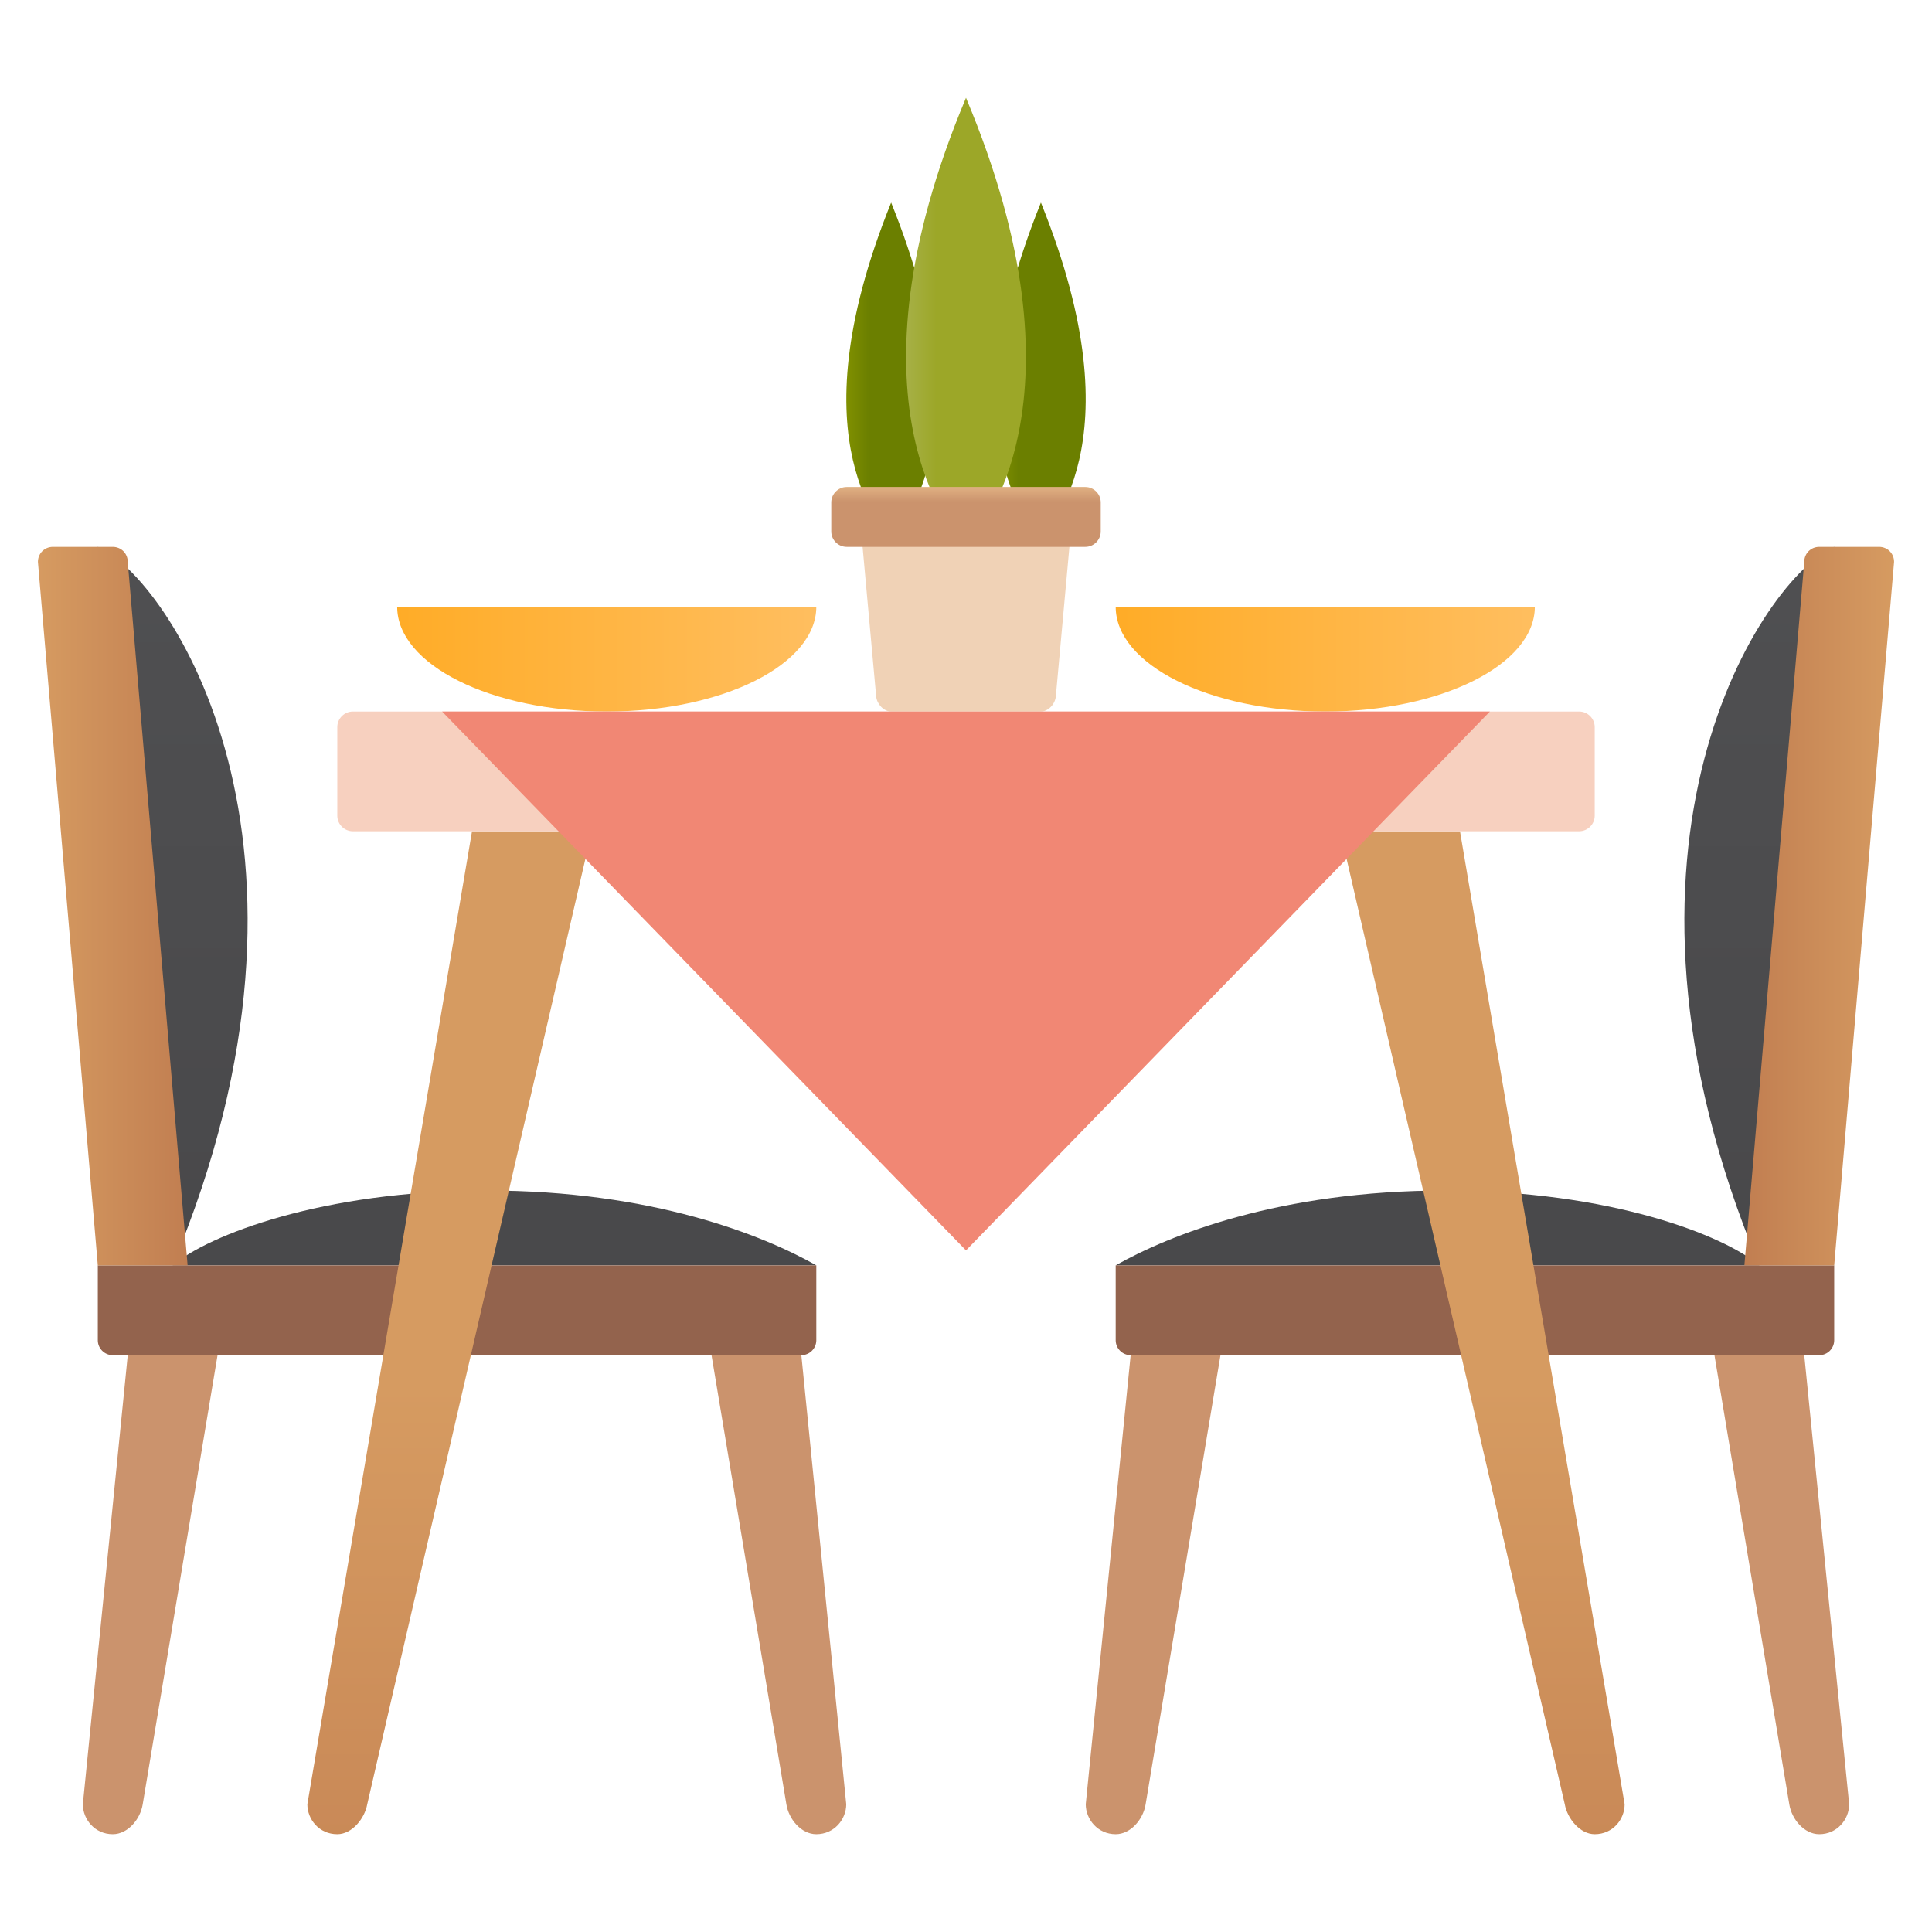 <svg width="121" height="121" viewBox="0 0 121 121" fill="none" xmlns="http://www.w3.org/2000/svg">
<g id="table 1">
<g id="Group">
<g id="Group_2">
<path id="Vector" d="M90.498 74.562C100.854 74.562 107.982 77.374 110.188 79.248C110.188 79.248 69.875 79.246 69.875 79.248C73.184 77.374 80.142 74.562 90.498 74.562Z" fill="url(#paint0_linear_454_12113)"/>
<path id="Vector_2" d="M114.875 34.25C110.457 36.148 99.144 52.839 110.188 79.25L114.875 34.25Z" fill="url(#paint1_linear_454_12113)"/>
<path id="Vector_3" d="M70.811 84.875H113.939C114.454 84.875 114.875 84.454 114.875 83.939V79.25H69.875V83.939C69.875 84.454 70.296 84.875 70.811 84.875Z" fill="url(#paint2_linear_454_12113)"/>
<path id="Vector_4" d="M109.25 79.25H114.875L118.625 35.188C118.625 34.663 118.212 34.25 117.688 34.25H113.938C113.413 34.25 113 34.663 113 35.188L109.25 79.25Z" fill="url(#paint3_linear_454_12113)"/>
<path id="Vector_5" d="M113 84.875L115.812 113C115.812 113.938 115.068 114.875 113.938 114.875C112.992 114.875 112.209 113.934 112.062 113L107.375 84.875H113Z" fill="url(#paint4_linear_454_12113)"/>
<path id="Vector_6" d="M70.812 84.875L68 113C68 113.938 68.744 114.875 69.875 114.875C70.821 114.875 71.604 113.934 71.75 113L76.438 84.875H70.812Z" fill="url(#paint5_linear_454_12113)"/>
</g>
<path id="Vector_7" d="M65.192 12.688C58.957 28.13 65.031 33.053 65.187 34.25C65.344 33.053 71.427 28.13 65.192 12.688Z" fill="url(#paint6_linear_454_12113)"/>
<path id="Vector_8" d="M55.812 12.688C49.577 28.13 55.656 33.053 55.812 34.25C55.969 33.053 62.047 28.13 55.812 12.688Z" fill="url(#paint7_linear_454_12113)"/>
<path id="Vector_9" d="M60.5 6.125C52.551 25.049 59.564 33.312 60.5 34.25C61.436 33.312 68.449 25.049 60.5 6.125Z" fill="url(#paint8_linear_454_12113)"/>
<path id="Vector_10" d="M65.188 44.562H55.812C55.344 44.562 54.92 44.092 54.875 43.625L53.938 33.312H67.062L66.125 43.625C66.08 44.092 65.656 44.562 65.188 44.562Z" fill="url(#paint9_linear_454_12113)"/>
<path id="Vector_11" d="M67.973 34.25H53.027C52.497 34.25 52.062 33.816 52.062 33.285V31.465C52.062 30.934 52.497 30.5 53.027 30.5H67.973C68.503 30.5 68.938 30.934 68.938 31.465V33.285C68.938 33.816 68.503 34.25 67.973 34.25Z" fill="url(#paint10_linear_454_12113)"/>
<g id="Group_3">
<path id="Vector_12" d="M30.502 74.562C20.146 74.562 13.018 77.374 10.812 79.248C10.812 79.248 51.125 79.246 51.125 79.248C47.816 77.374 40.858 74.562 30.502 74.562Z" fill="url(#paint11_linear_454_12113)"/>
<path id="Vector_13" d="M6.125 34.25C10.543 36.148 21.856 52.839 10.812 79.25L6.125 34.25Z" fill="url(#paint12_linear_454_12113)"/>
<path id="Vector_14" d="M50.189 84.875H7.061C6.546 84.875 6.125 84.454 6.125 83.939V79.25H51.125V83.939C51.125 84.454 50.704 84.875 50.189 84.875Z" fill="url(#paint13_linear_454_12113)"/>
<path id="Vector_15" d="M11.75 79.25H6.125L2.375 35.188C2.375 34.663 2.788 34.25 3.312 34.25H7.062C7.587 34.25 8 34.663 8 35.188L11.75 79.25Z" fill="url(#paint14_linear_454_12113)"/>
<path id="Vector_16" d="M8 84.875L5.188 113C5.188 113.938 5.932 114.875 7.062 114.875C8.008 114.875 8.791 113.934 8.938 113L13.625 84.875H8Z" fill="url(#paint15_linear_454_12113)"/>
<path id="Vector_17" d="M50.188 84.875L53 113C53 113.938 52.256 114.875 51.125 114.875C50.179 114.875 49.396 113.934 49.25 113L44.562 84.875H50.188Z" fill="url(#paint16_linear_454_12113)"/>
</g>
<path id="Vector_18" d="M29.562 52.062L19.25 113C19.25 113.938 19.978 114.875 21.125 114.875C22.044 114.875 22.837 113.904 23 113L37.062 52.062H29.562Z" fill="url(#paint17_linear_454_12113)"/>
<path id="Vector_19" d="M91.438 52.062L101.75 113C101.75 113.938 101.022 114.875 99.875 114.875C98.956 114.875 98.163 113.904 98 113L83.938 52.062H91.438Z" fill="url(#paint18_linear_454_12113)"/>
<path id="Vector_20" d="M51.125 38C51.125 41.624 45.249 44.562 38 44.562C30.751 44.562 24.875 41.624 24.875 38H51.125Z" fill="url(#paint19_linear_454_12113)"/>
<path id="Vector_21" d="M96.125 38C96.125 41.624 90.249 44.562 83 44.562C75.751 44.562 69.875 41.624 69.875 38H96.125Z" fill="url(#paint20_linear_454_12113)"/>
<path id="Vector_22" d="M98.898 52.062H22.102C21.565 52.062 21.125 51.623 21.125 51.086V45.538C21.125 45.002 21.565 44.562 22.102 44.562H98.899C99.436 44.562 99.876 45.002 99.876 45.539V51.087C99.875 51.623 99.435 52.062 98.898 52.062Z" fill="url(#paint21_linear_454_12113)"/>
<path id="Vector_23" d="M27.688 44.562L60.5 78.312L93.312 44.562H27.688Z" fill="url(#paint22_linear_454_12113)"/>
</g>
</g>
<defs>
<linearGradient id="paint0_linear_454_12113" x1="90.031" y1="-25.984" x2="90.031" y2="133.861" gradientUnits="userSpaceOnUse">
<stop stop-color="#58595B"/>
<stop offset="1" stop-color="#414042"/>
</linearGradient>
<linearGradient id="paint1_linear_454_12113" x1="110.183" y1="-26.922" x2="110.183" y2="132.924" gradientUnits="userSpaceOnUse">
<stop stop-color="#58595B"/>
<stop offset="1" stop-color="#414042"/>
</linearGradient>
<linearGradient id="paint2_linear_454_12113" x1="114.875" y1="82.062" x2="69.875" y2="82.062" gradientUnits="userSpaceOnUse">
<stop stop-color="#93634D"/>
<stop offset="1" stop-color="#93634D"/>
</linearGradient>
<linearGradient id="paint3_linear_454_12113" x1="118.625" y1="56.75" x2="109.25" y2="56.75" gradientUnits="userSpaceOnUse">
<stop stop-color="#D69B61"/>
<stop offset="1" stop-color="#C17E51"/>
</linearGradient>
<linearGradient id="paint4_linear_454_12113" x1="111.594" y1="75.5" x2="111.594" y2="81.456" gradientUnits="userSpaceOnUse">
<stop stop-color="#DFB082"/>
<stop offset="1" stop-color="#CB936D"/>
</linearGradient>
<linearGradient id="paint5_linear_454_12113" x1="72.219" y1="75.5" x2="72.219" y2="81.456" gradientUnits="userSpaceOnUse">
<stop stop-color="#DFB082"/>
<stop offset="1" stop-color="#CB936D"/>
</linearGradient>
<linearGradient id="paint6_linear_454_12113" x1="62.402" y1="23.469" x2="63.799" y2="23.469" gradientUnits="userSpaceOnUse">
<stop stop-color="#809000"/>
<stop offset="1" stop-color="#6B7F00"/>
</linearGradient>
<linearGradient id="paint7_linear_454_12113" x1="53.023" y1="23.469" x2="54.42" y2="23.469" gradientUnits="userSpaceOnUse">
<stop stop-color="#809000"/>
<stop offset="1" stop-color="#6B7F00"/>
</linearGradient>
<linearGradient id="paint8_linear_454_12113" x1="56.773" y1="20.188" x2="58.64" y2="20.188" gradientUnits="userSpaceOnUse">
<stop stop-color="#A6B046"/>
<stop offset="1" stop-color="#9CA728"/>
</linearGradient>
<linearGradient id="paint9_linear_454_12113" x1="60.5" y1="50.773" x2="60.5" y2="55.227" gradientUnits="userSpaceOnUse">
<stop stop-color="#F0D2B6"/>
<stop offset="0.667" stop-color="#FDC9AE"/>
</linearGradient>
<linearGradient id="paint10_linear_454_12113" x1="60.5" y1="30.512" x2="60.5" y2="31.445" gradientUnits="userSpaceOnUse">
<stop stop-color="#DFB082"/>
<stop offset="1" stop-color="#CB936D"/>
</linearGradient>
<linearGradient id="paint11_linear_454_12113" x1="30.969" y1="-25.984" x2="30.969" y2="133.861" gradientUnits="userSpaceOnUse">
<stop stop-color="#58595B"/>
<stop offset="1" stop-color="#414042"/>
</linearGradient>
<linearGradient id="paint12_linear_454_12113" x1="10.817" y1="-26.922" x2="10.817" y2="132.924" gradientUnits="userSpaceOnUse">
<stop stop-color="#58595B"/>
<stop offset="1" stop-color="#414042"/>
</linearGradient>
<linearGradient id="paint13_linear_454_12113" x1="6.125" y1="82.062" x2="51.125" y2="82.062" gradientUnits="userSpaceOnUse">
<stop stop-color="#93634D"/>
<stop offset="1" stop-color="#93634D"/>
</linearGradient>
<linearGradient id="paint14_linear_454_12113" x1="2.375" y1="56.75" x2="11.75" y2="56.75" gradientUnits="userSpaceOnUse">
<stop stop-color="#D69B61"/>
<stop offset="1" stop-color="#C17E51"/>
</linearGradient>
<linearGradient id="paint15_linear_454_12113" x1="9.406" y1="75.5" x2="9.406" y2="81.456" gradientUnits="userSpaceOnUse">
<stop stop-color="#DFB082"/>
<stop offset="1" stop-color="#CB936D"/>
</linearGradient>
<linearGradient id="paint16_linear_454_12113" x1="48.781" y1="75.5" x2="48.781" y2="81.456" gradientUnits="userSpaceOnUse">
<stop stop-color="#DFB082"/>
<stop offset="1" stop-color="#CB936D"/>
</linearGradient>
<linearGradient id="paint17_linear_454_12113" x1="28.156" y1="86.686" x2="28.156" y2="133.067" gradientUnits="userSpaceOnUse">
<stop stop-color="#D69B61"/>
<stop offset="1" stop-color="#C17E51"/>
</linearGradient>
<linearGradient id="paint18_linear_454_12113" x1="92.844" y1="86.686" x2="92.844" y2="133.067" gradientUnits="userSpaceOnUse">
<stop stop-color="#D69B61"/>
<stop offset="1" stop-color="#C17E51"/>
</linearGradient>
<linearGradient id="paint19_linear_454_12113" x1="24.875" y1="41.281" x2="51.125" y2="41.281" gradientUnits="userSpaceOnUse">
<stop stop-color="#FFAC27"/>
<stop offset="0.997" stop-color="#FFBE5F"/>
</linearGradient>
<linearGradient id="paint20_linear_454_12113" x1="69.875" y1="41.281" x2="96.125" y2="41.281" gradientUnits="userSpaceOnUse">
<stop stop-color="#FFAC27"/>
<stop offset="0.997" stop-color="#FFBE5F"/>
</linearGradient>
<linearGradient id="paint21_linear_454_12113" x1="60.5" y1="56.281" x2="60.5" y2="68.485" gradientUnits="userSpaceOnUse">
<stop stop-color="#F7D0BF"/>
<stop offset="1" stop-color="#EEAE9A"/>
</linearGradient>
<linearGradient id="paint22_linear_454_12113" x1="60.5" y1="78.469" x2="60.5" y2="103.798" gradientUnits="userSpaceOnUse">
<stop stop-color="#F18774"/>
<stop offset="0.284" stop-color="#EE8372"/>
<stop offset="0.579" stop-color="#E7766C"/>
<stop offset="0.877" stop-color="#DA6263"/>
<stop offset="1" stop-color="#D3575E"/>
</linearGradient>
</defs>
</svg>
